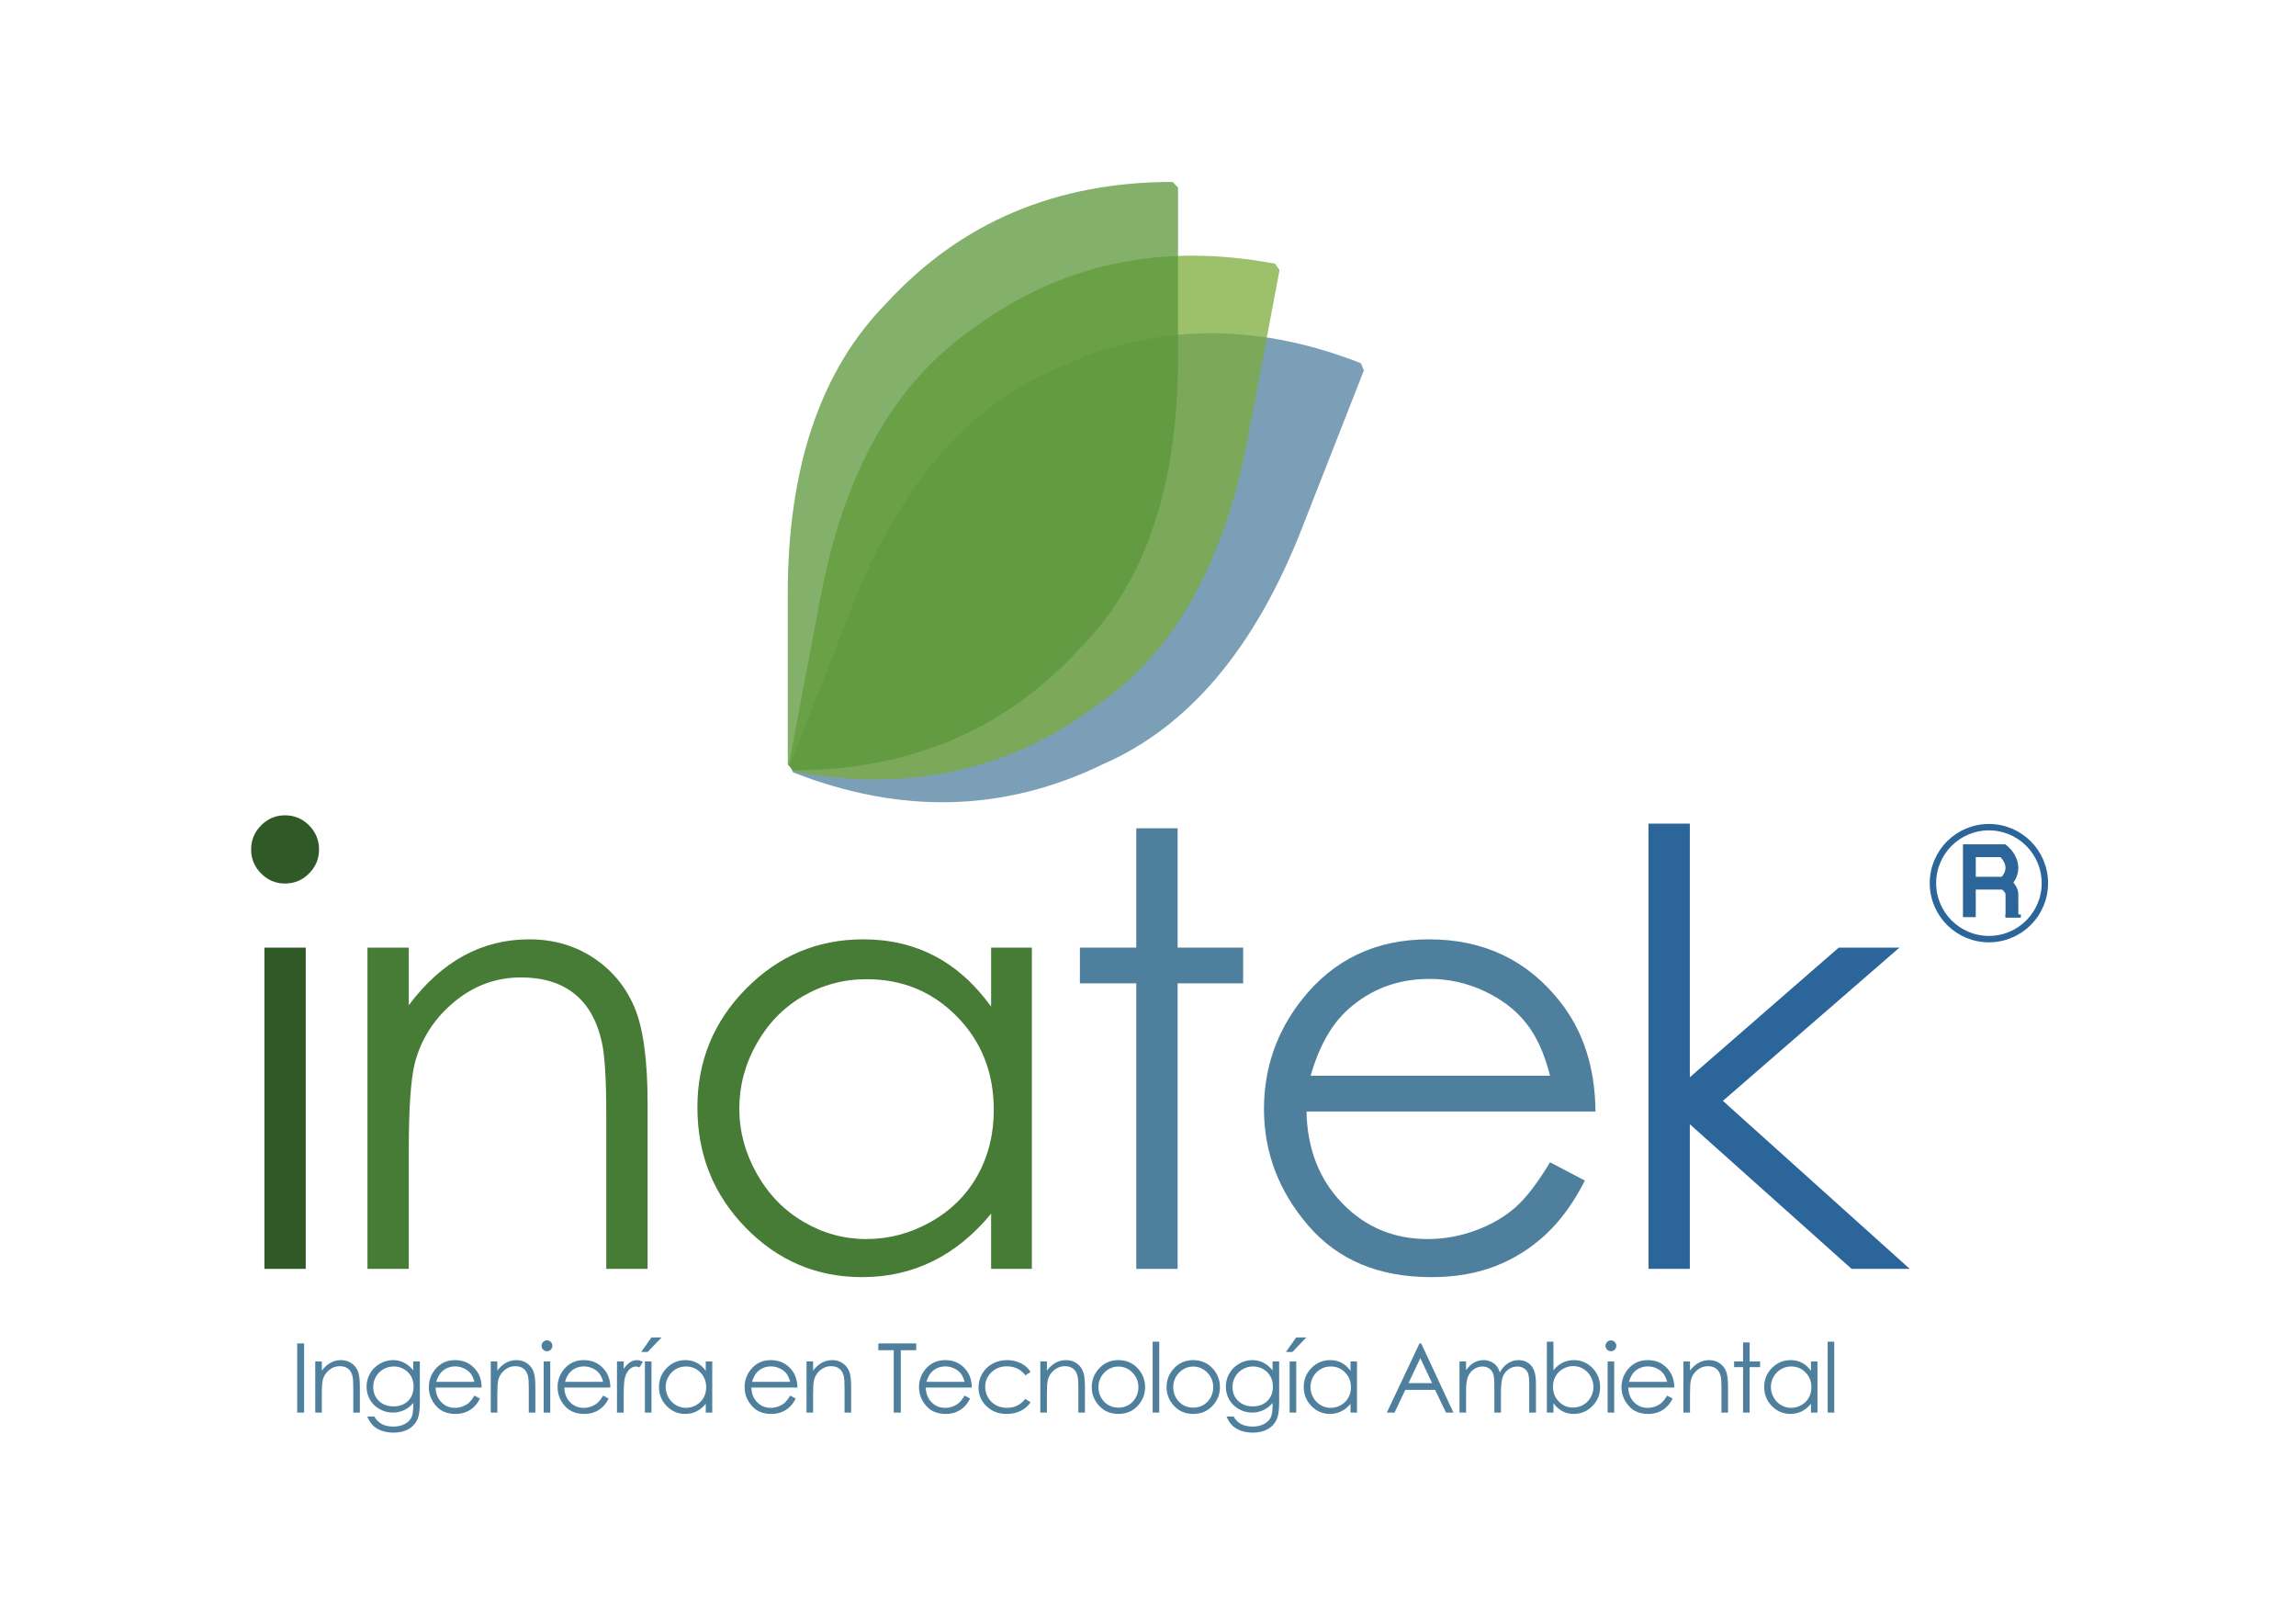 <?xml version="1.0" encoding="utf-8"?>
<!-- Generator: Adobe Illustrator 16.0.0, SVG Export Plug-In . SVG Version: 6.00 Build 0)  -->
<!DOCTYPE svg PUBLIC "-//W3C//DTD SVG 1.1//EN" "http://www.w3.org/Graphics/SVG/1.1/DTD/svg11.dtd">
<svg version="1.1" id="Capa_1" xmlns="http://www.w3.org/2000/svg" xmlns:xlink="http://www.w3.org/1999/xlink" x="0px" y="0px"
	 width="358.592px" height="252.093px" viewBox="0 0 358.592 252.093" enable-background="new 0 0 358.592 252.093"
	 xml:space="preserve">
<g>
	<path fill="#2F5927" d="M44.501,127.301c1.469,0,2.724,0.522,3.765,1.567c1.039,1.045,1.561,2.306,1.561,3.78
		c0,1.445-0.521,2.69-1.561,3.736c-1.041,1.045-2.296,1.567-3.765,1.567c-1.439,0-2.679-0.522-3.719-1.567
		c-1.04-1.045-1.561-2.291-1.561-3.736c0-1.475,0.521-2.735,1.561-3.78S43.062,127.301,44.501,127.301z M41.297,147.957h6.454
		v50.162h-6.454V147.957z"/>
	<path fill="#467C35" d="M57.39,147.957h6.455v8.989c2.582-3.442,5.44-6.015,8.575-7.723c3.135-1.705,6.547-2.558,10.235-2.558
		c3.75,0,7.077,0.952,9.98,2.859c2.906,1.906,5.05,4.472,6.433,7.699c1.384,3.227,2.075,8.252,2.075,15.076v25.819h-6.454v-23.929
		c0-5.778-0.241-9.636-0.719-11.572c-0.748-3.318-2.184-5.816-4.303-7.491c-2.121-1.675-4.89-2.514-8.301-2.514
		c-3.904,0-7.402,1.292-10.49,3.873c-3.09,2.582-5.127,5.78-6.11,9.59c-0.614,2.49-0.922,7.04-0.922,13.646v18.397H57.39V147.957z"
		/>
	<path fill="#467C35" d="M161.157,147.957v50.162h-6.363v-8.623c-2.705,3.29-5.74,5.764-9.105,7.424
		c-3.366,1.659-7.047,2.489-11.042,2.489c-7.101,0-13.163-2.573-18.188-7.723c-5.025-5.147-7.538-11.41-7.538-18.787
		c0-7.222,2.535-13.401,7.607-18.533c5.071-5.134,11.172-7.7,18.304-7.7c4.118,0,7.845,0.875,11.18,2.627s6.264,4.379,8.783,7.883
		v-9.219H161.157z M135.361,152.89c-3.592,0-6.908,0.883-9.947,2.647c-3.04,1.766-5.458,4.245-7.254,7.439
		c-1.796,3.192-2.693,6.57-2.693,10.131c0,3.532,0.905,6.908,2.717,10.131c1.812,3.224,4.244,5.732,7.299,7.528
		c3.055,1.798,6.333,2.696,9.833,2.696c3.53,0,6.877-0.89,10.038-2.672c3.162-1.779,5.596-4.19,7.3-7.23
		c1.704-3.039,2.555-6.462,2.555-10.269c0-5.803-1.909-10.653-5.732-14.552C145.652,154.84,140.948,152.89,135.361,152.89z"/>
	<path fill="#4E7F9D" d="M177.467,129.33h6.454v18.627h10.235v5.577h-10.235v44.585h-6.454v-44.585h-8.807v-5.577h8.807V129.33z"/>
	<path fill="#4E7F9D" d="M242.087,181.475l5.439,2.857c-1.783,3.504-3.845,6.332-6.183,8.484c-2.34,2.15-4.969,3.789-7.893,4.911
		c-2.922,1.121-6.23,1.681-9.92,1.681c-8.185,0-14.584-2.681-19.197-8.044c-4.616-5.364-6.923-11.427-6.923-18.189
		c0-6.363,1.953-12.033,5.86-17.012c4.953-6.332,11.582-9.498,19.89-9.498c8.552,0,15.382,3.243,20.488,9.729
		c3.63,4.579,5.476,10.297,5.537,17.151h-45.136c0.122,5.826,1.984,10.602,5.585,14.327s8.047,5.589,13.341,5.589
		c2.553,0,5.038-0.444,7.454-1.333c2.417-0.887,4.47-2.065,6.163-3.535C238.285,187.124,240.117,184.751,242.087,181.475z
		 M242.087,167.966c-0.862-3.442-2.117-6.194-3.762-8.253c-1.646-2.059-3.823-3.719-6.533-4.98
		c-2.709-1.259-5.555-1.891-8.538-1.891c-4.926,0-9.156,1.585-12.696,4.75c-2.586,2.306-4.54,5.763-5.862,10.374H242.087z"/>
	<path fill="#2B659A" d="M257.463,128.593h6.456V168.2l23.256-20.243h9.479l-27.572,23.928l29.185,26.233h-9.084l-25.264-22.584
		v22.584h-6.456V128.593z"/>
	<g>
		<path fill="#4E7F9D" d="M46.418,209.759h1.079v10.798h-1.079V209.759z"/>
		<path fill="#4E7F9D" d="M49.238,212.571h1.028v1.432c0.41-0.547,0.866-0.958,1.365-1.229c0.499-0.271,1.042-0.408,1.63-0.408
			c0.597,0,1.126,0.152,1.589,0.456c0.463,0.302,0.805,0.71,1.025,1.226c0.22,0.513,0.329,1.315,0.329,2.4v4.11h-1.027v-3.809
			c0-0.921-0.038-1.535-0.114-1.842c-0.119-0.53-0.348-0.926-0.686-1.194c-0.338-0.267-0.778-0.401-1.321-0.401
			c-0.622,0-1.179,0.206-1.671,0.617c-0.492,0.412-0.816,0.921-0.974,1.528c-0.097,0.396-0.146,1.122-0.146,2.173v2.928h-1.028
			V212.571z"/>
		<path fill="#4E7F9D" d="M64.545,212.571h1.027v6.365c0,1.122-0.098,1.941-0.294,2.46c-0.269,0.734-0.735,1.299-1.401,1.695
			c-0.665,0.397-1.466,0.596-2.4,0.596c-0.686,0-1.301-0.097-1.847-0.291c-0.546-0.195-0.99-0.454-1.332-0.78
			c-0.344-0.327-0.659-0.805-0.948-1.433h1.116c0.304,0.529,0.696,0.92,1.177,1.175c0.479,0.253,1.074,0.381,1.785,0.381
			c0.701,0,1.293-0.131,1.775-0.392c0.483-0.262,0.827-0.589,1.033-0.984c0.205-0.395,0.309-1.034,0.309-1.913v-0.411
			c-0.388,0.489-0.86,0.865-1.418,1.126c-0.56,0.261-1.152,0.391-1.779,0.391c-0.734,0-1.426-0.181-2.071-0.546
			c-0.647-0.365-1.147-0.855-1.501-1.472c-0.353-0.617-0.527-1.294-0.527-2.033s0.183-1.429,0.551-2.066
			c0.367-0.639,0.875-1.143,1.524-1.517c0.648-0.372,1.334-0.558,2.054-0.558c0.598,0,1.155,0.124,1.673,0.372
			c0.518,0.247,1.015,0.654,1.495,1.221V212.571z M61.514,213.356c-0.584,0-1.124,0.141-1.623,0.423
			c-0.5,0.281-0.891,0.67-1.175,1.167s-0.426,1.034-0.426,1.611c0,0.877,0.294,1.601,0.881,2.173
			c0.587,0.573,1.349,0.859,2.283,0.859c0.945,0,1.704-0.283,2.279-0.851c0.576-0.568,0.863-1.315,0.863-2.24
			c0-0.602-0.133-1.139-0.397-1.612c-0.264-0.472-0.639-0.844-1.123-1.119C62.593,213.494,62.071,213.356,61.514,213.356z"/>
		<path fill="#4E7F9D" d="M74.092,217.908l0.866,0.456c-0.284,0.557-0.612,1.008-0.984,1.351c-0.372,0.343-0.791,0.603-1.256,0.782
			c-0.466,0.178-0.992,0.269-1.58,0.269c-1.304,0-2.322-0.427-3.057-1.283c-0.735-0.854-1.103-1.817-1.103-2.896
			c0-1.014,0.311-1.916,0.934-2.708c0.787-1.009,1.844-1.513,3.166-1.513c1.361,0,2.449,0.517,3.263,1.548
			c0.578,0.73,0.872,1.642,0.882,2.733h-7.188c0.02,0.927,0.316,1.688,0.89,2.282c0.573,0.593,1.281,0.889,2.124,0.889
			c0.407,0,0.803-0.069,1.188-0.213c0.385-0.14,0.712-0.33,0.981-0.562C73.486,218.808,73.777,218.43,74.092,217.908z
			 M74.092,215.758c-0.137-0.55-0.336-0.987-0.599-1.315c-0.263-0.327-0.608-0.592-1.04-0.792c-0.432-0.202-0.885-0.302-1.359-0.302
			c-0.785,0-1.458,0.252-2.022,0.756c-0.411,0.368-0.723,0.917-0.933,1.653H74.092z"/>
		<path fill="#4E7F9D" d="M76.647,212.571h1.027v1.432c0.41-0.547,0.865-0.958,1.365-1.229c0.5-0.271,1.043-0.408,1.63-0.408
			c0.597,0,1.127,0.152,1.59,0.456c0.462,0.302,0.804,0.71,1.023,1.226c0.221,0.513,0.331,1.315,0.331,2.4v4.11h-1.028v-3.809
			c0-0.921-0.039-1.535-0.114-1.842c-0.119-0.53-0.348-0.926-0.685-1.194c-0.338-0.267-0.779-0.401-1.322-0.401
			c-0.621,0-1.179,0.206-1.671,0.617c-0.492,0.412-0.815,0.921-0.973,1.528c-0.099,0.396-0.146,1.122-0.146,2.173v2.928h-1.027
			V212.571z"/>
		<path fill="#4E7F9D" d="M85.423,209.282c0.233,0,0.434,0.082,0.6,0.249s0.248,0.368,0.248,0.602c0,0.23-0.082,0.43-0.248,0.596
			s-0.366,0.249-0.6,0.249c-0.229,0-0.427-0.083-0.593-0.249c-0.165-0.166-0.248-0.365-0.248-0.596c0-0.234,0.083-0.435,0.248-0.602
			C84.996,209.364,85.193,209.282,85.423,209.282z M84.913,212.571h1.026v7.986h-1.026V212.571z"/>
		<path fill="#4E7F9D" d="M94.197,217.908l0.866,0.456c-0.283,0.557-0.612,1.008-0.985,1.351c-0.372,0.343-0.79,0.603-1.256,0.782
			c-0.466,0.178-0.991,0.269-1.58,0.269c-1.303,0-2.322-0.427-3.057-1.283c-0.735-0.854-1.103-1.817-1.103-2.896
			c0-1.014,0.312-1.916,0.933-2.708c0.79-1.009,1.845-1.513,3.168-1.513c1.362,0,2.45,0.517,3.263,1.548
			c0.578,0.73,0.872,1.642,0.882,2.733h-7.188c0.02,0.927,0.315,1.688,0.89,2.282c0.573,0.593,1.28,0.889,2.124,0.889
			c0.406,0,0.802-0.069,1.188-0.213c0.385-0.14,0.711-0.33,0.98-0.562C93.593,218.808,93.884,218.43,94.197,217.908z
			 M94.197,215.758c-0.138-0.55-0.337-0.987-0.599-1.315c-0.263-0.327-0.609-0.592-1.041-0.792
			c-0.431-0.202-0.884-0.302-1.359-0.302c-0.784,0-1.458,0.252-2.021,0.756c-0.412,0.368-0.723,0.917-0.934,1.653H94.197z"/>
		<path fill="#4E7F9D" d="M96.362,212.571h1.05v1.167c0.313-0.459,0.644-0.802,0.991-1.03c0.348-0.228,0.71-0.342,1.087-0.342
			c0.284,0,0.588,0.091,0.91,0.271l-0.535,0.867c-0.216-0.093-0.396-0.14-0.544-0.14c-0.343,0-0.673,0.141-0.991,0.422
			c-0.317,0.281-0.561,0.719-0.727,1.311c-0.127,0.455-0.191,1.375-0.191,2.76v2.7h-1.05V212.571z"/>
		<path fill="#4E7F9D" d="M101.742,208.827h1.578l-2.165,2.261h-1.014L101.742,208.827z M100.722,212.571h1.028v7.986h-1.028
			V212.571z"/>
		<path fill="#4E7F9D" d="M111.24,212.571v7.986h-1.013v-1.372c-0.432,0.525-0.915,0.917-1.45,1.182
			c-0.536,0.265-1.122,0.397-1.759,0.397c-1.131,0-2.097-0.411-2.896-1.23s-1.2-1.818-1.2-2.992c0-1.151,0.403-2.134,1.211-2.952
			s1.78-1.226,2.915-1.226c0.655,0,1.25,0.139,1.781,0.419c0.529,0.278,0.996,0.698,1.398,1.255v-1.469H111.24z M107.132,213.356
			c-0.571,0-1.1,0.141-1.584,0.422c-0.483,0.281-0.868,0.676-1.155,1.185c-0.285,0.507-0.429,1.045-0.429,1.612
			c0,0.563,0.145,1.101,0.433,1.615c0.288,0.513,0.677,0.911,1.163,1.199c0.485,0.285,1.008,0.428,1.565,0.428
			c0.563,0,1.095-0.141,1.599-0.425c0.504-0.283,0.892-0.667,1.162-1.153c0.271-0.483,0.407-1.027,0.407-1.634
			c0-0.924-0.305-1.696-0.913-2.316C108.771,213.668,108.021,213.356,107.132,213.356z"/>
		<path fill="#4E7F9D" d="M123.41,217.908l0.865,0.456c-0.283,0.557-0.612,1.008-0.983,1.351c-0.373,0.343-0.792,0.603-1.258,0.782
			c-0.465,0.178-0.991,0.269-1.579,0.269c-1.303,0-2.322-0.427-3.058-1.283c-0.734-0.854-1.102-1.817-1.102-2.896
			c0-1.014,0.312-1.916,0.934-2.708c0.788-1.009,1.844-1.513,3.166-1.513c1.362,0,2.45,0.517,3.264,1.548
			c0.577,0.73,0.872,1.642,0.881,2.733h-7.187c0.019,0.927,0.315,1.688,0.889,2.282c0.573,0.593,1.281,0.889,2.124,0.889
			c0.407,0,0.803-0.069,1.187-0.213c0.386-0.14,0.713-0.33,0.982-0.562C122.805,218.808,123.097,218.43,123.41,217.908z
			 M123.41,215.758c-0.138-0.55-0.337-0.987-0.6-1.315c-0.262-0.327-0.608-0.592-1.04-0.792c-0.431-0.202-0.885-0.302-1.359-0.302
			c-0.785,0-1.458,0.252-2.022,0.756c-0.411,0.368-0.723,0.917-0.933,1.653H123.41z"/>
		<path fill="#4E7F9D" d="M125.964,212.571h1.028v1.432c0.411-0.547,0.866-0.958,1.365-1.229c0.499-0.271,1.043-0.408,1.63-0.408
			c0.597,0,1.127,0.152,1.59,0.456c0.462,0.302,0.804,0.71,1.024,1.226c0.221,0.513,0.33,1.315,0.33,2.4v4.11h-1.028v-3.809
			c0-0.921-0.038-1.535-0.114-1.842c-0.119-0.53-0.348-0.926-0.686-1.194c-0.338-0.267-0.778-0.401-1.322-0.401
			c-0.621,0-1.178,0.206-1.67,0.617c-0.492,0.412-0.816,0.921-0.973,1.528c-0.098,0.396-0.146,1.122-0.146,2.173v2.928h-1.028
			V212.571z"/>
		<path fill="#4E7F9D" d="M137.176,210.815v-1.056h5.918v1.056h-2.409v9.742h-1.101v-9.742H137.176z"/>
		<path fill="#4E7F9D" d="M150.646,217.908l0.866,0.456c-0.284,0.557-0.612,1.008-0.984,1.351c-0.373,0.343-0.792,0.603-1.257,0.782
			c-0.465,0.178-0.992,0.269-1.58,0.269c-1.303,0-2.322-0.427-3.057-1.283c-0.735-0.854-1.103-1.817-1.103-2.896
			c0-1.014,0.311-1.916,0.933-2.708c0.789-1.009,1.846-1.513,3.168-1.513c1.362,0,2.449,0.517,3.263,1.548
			c0.578,0.73,0.871,1.642,0.881,2.733h-7.187c0.019,0.927,0.315,1.688,0.889,2.282c0.573,0.593,1.282,0.889,2.124,0.889
			c0.407,0,0.803-0.069,1.188-0.213c0.385-0.14,0.712-0.33,0.981-0.562C150.041,218.808,150.332,218.43,150.646,217.908z
			 M150.646,215.758c-0.138-0.55-0.337-0.987-0.6-1.315c-0.262-0.327-0.609-0.592-1.04-0.792c-0.432-0.202-0.885-0.302-1.36-0.302
			c-0.783,0-1.457,0.252-2.021,0.756c-0.412,0.368-0.723,0.917-0.935,1.653H150.646z"/>
		<path fill="#4E7F9D" d="M160.953,214.23l-0.814,0.508c-0.703-0.936-1.665-1.403-2.882-1.403c-0.973,0-1.781,0.313-2.424,0.938
			c-0.643,0.625-0.964,1.386-0.964,2.28c0,0.582,0.146,1.13,0.443,1.643c0.296,0.514,0.701,0.913,1.218,1.196
			c0.516,0.284,1.093,0.425,1.733,0.425c1.174,0,2.132-0.467,2.875-1.401l0.814,0.535c-0.382,0.575-0.894,1.021-1.538,1.338
			c-0.644,0.318-1.376,0.477-2.198,0.477c-1.264,0-2.312-0.401-3.143-1.206c-0.833-0.803-1.248-1.778-1.248-2.929
			c0-0.774,0.194-1.492,0.583-2.156c0.391-0.664,0.925-1.179,1.604-1.552c0.681-0.372,1.442-0.558,2.283-0.558
			c0.528,0,1.039,0.081,1.531,0.243c0.492,0.161,0.909,0.372,1.251,0.632C160.423,213.499,160.714,213.829,160.953,214.23z"/>
		<path fill="#4E7F9D" d="M162.479,212.571h1.028v1.432c0.411-0.547,0.866-0.958,1.365-1.229c0.5-0.271,1.043-0.408,1.63-0.408
			c0.598,0,1.128,0.152,1.59,0.456c0.462,0.302,0.804,0.71,1.023,1.226c0.221,0.513,0.33,1.315,0.33,2.4v4.11h-1.026v-3.809
			c0-0.921-0.039-1.535-0.115-1.842c-0.118-0.53-0.347-0.926-0.686-1.194c-0.338-0.267-0.778-0.401-1.321-0.401
			c-0.622,0-1.178,0.206-1.67,0.617c-0.492,0.412-0.817,0.921-0.974,1.528c-0.098,0.396-0.146,1.122-0.146,2.173v2.928h-1.028
			V212.571z"/>
		<path fill="#4E7F9D" d="M174.682,212.365c1.23,0,2.25,0.446,3.06,1.336c0.734,0.813,1.102,1.774,1.102,2.885
			c0,1.116-0.387,2.091-1.165,2.926c-0.777,0.834-1.775,1.253-2.996,1.253c-1.228,0-2.229-0.418-3.005-1.253
			c-0.777-0.834-1.165-1.81-1.165-2.926c0-1.105,0.366-2.064,1.102-2.877C172.423,212.813,173.446,212.365,174.682,212.365z
			 M174.677,213.371c-0.854,0-1.589,0.316-2.201,0.947c-0.614,0.632-0.922,1.396-0.922,2.291c0,0.578,0.139,1.115,0.42,1.616
			c0.278,0.498,0.657,0.884,1.134,1.156c0.478,0.271,1,0.406,1.569,0.406s1.093-0.135,1.57-0.406
			c0.476-0.272,0.854-0.659,1.134-1.156c0.28-0.5,0.421-1.038,0.421-1.616c0-0.896-0.31-1.659-0.926-2.291
			C176.259,213.687,175.526,213.371,174.677,213.371z"/>
		<path fill="#4E7F9D" d="M180.025,209.488h1.028v11.069h-1.028V209.488z"/>
		<path fill="#4E7F9D" d="M186.366,212.365c1.229,0,2.25,0.446,3.06,1.336c0.734,0.813,1.103,1.774,1.103,2.885
			c0,1.116-0.388,2.091-1.165,2.926c-0.776,0.834-1.777,1.253-2.997,1.253c-1.226,0-2.228-0.418-3.005-1.253
			c-0.776-0.834-1.165-1.81-1.165-2.926c0-1.105,0.368-2.064,1.104-2.877C184.106,212.813,185.131,212.365,186.366,212.365z
			 M186.363,213.371c-0.854,0-1.591,0.316-2.204,0.947c-0.614,0.632-0.922,1.396-0.922,2.291c0,0.578,0.142,1.115,0.421,1.616
			c0.28,0.498,0.658,0.884,1.135,1.156c0.478,0.271,1,0.406,1.57,0.406c0.569,0,1.092-0.135,1.568-0.406
			c0.477-0.272,0.854-0.659,1.134-1.156c0.281-0.5,0.42-1.038,0.42-1.616c0-0.896-0.309-1.659-0.924-2.291
			C187.945,213.687,187.212,213.371,186.363,213.371z"/>
		<path fill="#4E7F9D" d="M198.751,212.571h1.027v6.365c0,1.122-0.098,1.941-0.293,2.46c-0.271,0.734-0.737,1.299-1.401,1.695
			c-0.667,0.397-1.467,0.596-2.402,0.596c-0.685,0-1.3-0.097-1.845-0.291c-0.548-0.195-0.991-0.454-1.334-0.78
			s-0.657-0.805-0.947-1.433h1.116c0.303,0.529,0.696,0.92,1.176,1.175c0.48,0.253,1.076,0.381,1.787,0.381
			c0.7,0,1.292-0.131,1.775-0.392c0.481-0.262,0.826-0.589,1.032-0.984s0.309-1.034,0.309-1.913v-0.411
			c-0.388,0.489-0.86,0.865-1.418,1.126c-0.56,0.261-1.152,0.391-1.779,0.391c-0.734,0-1.425-0.181-2.072-0.546
			s-1.146-0.855-1.5-1.472c-0.352-0.617-0.528-1.294-0.528-2.033s0.184-1.429,0.551-2.066c0.368-0.639,0.877-1.143,1.525-1.517
			c0.649-0.372,1.335-0.558,2.053-0.558c0.599,0,1.157,0.124,1.673,0.372c0.518,0.247,1.016,0.654,1.496,1.221V212.571z
			 M195.719,213.356c-0.582,0-1.123,0.141-1.622,0.423c-0.5,0.281-0.892,0.67-1.177,1.167c-0.282,0.497-0.426,1.034-0.426,1.611
			c0,0.877,0.295,1.601,0.882,2.173c0.588,0.573,1.35,0.859,2.283,0.859c0.946,0,1.705-0.283,2.281-0.851
			c0.574-0.568,0.861-1.315,0.861-2.24c0-0.602-0.131-1.139-0.396-1.612c-0.265-0.472-0.639-0.844-1.123-1.119
			C196.798,213.494,196.275,213.356,195.719,213.356z"/>
		<path fill="#4E7F9D" d="M202.439,208.827h1.577l-2.164,2.261h-1.013L202.439,208.827z M201.419,212.571h1.028v7.986h-1.028
			V212.571z"/>
		<path fill="#4E7F9D" d="M211.937,212.571v7.986h-1.013v-1.372c-0.431,0.525-0.914,0.917-1.449,1.182
			c-0.537,0.265-1.123,0.397-1.759,0.397c-1.131,0-2.097-0.411-2.896-1.23s-1.201-1.818-1.201-2.992
			c0-1.151,0.404-2.134,1.212-2.952c0.809-0.817,1.779-1.226,2.915-1.226c0.656,0,1.249,0.139,1.779,0.419
			c0.532,0.278,0.998,0.698,1.399,1.255v-1.469H211.937z M207.829,213.356c-0.571,0-1.1,0.141-1.583,0.422
			c-0.484,0.281-0.869,0.676-1.157,1.185c-0.284,0.507-0.428,1.045-0.428,1.612c0,0.563,0.145,1.101,0.434,1.615
			c0.287,0.513,0.676,0.911,1.161,1.199c0.486,0.285,1.009,0.428,1.567,0.428c0.563,0,1.095-0.141,1.598-0.425
			c0.504-0.283,0.892-0.667,1.162-1.153c0.271-0.483,0.407-1.027,0.407-1.634c0-0.924-0.305-1.696-0.913-2.316
			C209.469,213.668,208.72,213.356,207.829,213.356z"/>
		<path fill="#4E7F9D" d="M221.964,209.759L227,220.557h-1.166l-1.698-3.551h-4.653l-1.682,3.551h-1.204l5.102-10.798H221.964z
			 M221.827,212.053l-1.85,3.909h3.691L221.827,212.053z"/>
		<path fill="#4E7F9D" d="M227.944,212.571h1.027v1.379c0.356-0.507,0.725-0.88,1.102-1.114c0.52-0.314,1.065-0.471,1.639-0.471
			c0.388,0,0.755,0.077,1.104,0.228c0.348,0.151,0.631,0.353,0.852,0.605c0.222,0.252,0.411,0.613,0.574,1.083
			c0.341-0.626,0.768-1.102,1.28-1.429c0.513-0.325,1.065-0.488,1.657-0.488c0.552,0,1.037,0.139,1.461,0.419
			c0.424,0.278,0.735,0.668,0.941,1.166c0.205,0.5,0.307,1.248,0.307,2.248v4.359h-1.05v-4.359c0-0.855-0.063-1.445-0.184-1.767
			c-0.121-0.319-0.329-0.577-0.625-0.774c-0.295-0.194-0.647-0.293-1.057-0.293c-0.497,0-0.953,0.146-1.365,0.441
			c-0.412,0.293-0.714,0.686-0.904,1.175c-0.189,0.489-0.286,1.306-0.286,2.453v3.125h-1.027v-4.088c0-0.963-0.06-1.618-0.18-1.964
			c-0.12-0.344-0.328-0.622-0.628-0.83c-0.297-0.208-0.653-0.312-1.063-0.312c-0.474,0-0.92,0.144-1.332,0.43
			c-0.415,0.286-0.72,0.672-0.918,1.157c-0.199,0.484-0.297,1.226-0.297,2.225v3.382h-1.027V212.571z"/>
		<path fill="#4E7F9D" d="M241.592,220.557v-11.069h1.027v4.455c0.431-0.527,0.914-0.922,1.443-1.185
			c0.535-0.261,1.12-0.393,1.755-0.393c1.131,0,2.094,0.41,2.893,1.23c0.8,0.819,1.199,1.813,1.199,2.984
			c0,1.155-0.403,2.141-1.209,2.959c-0.808,0.818-1.778,1.227-2.911,1.227c-0.651,0-1.241-0.141-1.769-0.419
			c-0.528-0.279-0.995-0.697-1.401-1.255v1.467H241.592z M245.702,219.772c0.572,0,1.1-0.14,1.582-0.421
			c0.484-0.283,0.868-0.678,1.154-1.187c0.285-0.507,0.429-1.047,0.429-1.614c0-0.568-0.144-1.11-0.434-1.624
			c-0.287-0.514-0.674-0.913-1.16-1.2c-0.485-0.287-1.004-0.431-1.557-0.431c-0.56,0-1.095,0.144-1.6,0.431
			s-0.894,0.671-1.164,1.156c-0.272,0.484-0.408,1.03-0.408,1.637c0,0.925,0.306,1.699,0.914,2.32
			C244.065,219.463,244.813,219.772,245.702,219.772z"/>
		<path fill="#4E7F9D" d="M251.591,209.282c0.233,0,0.434,0.082,0.6,0.249s0.248,0.368,0.248,0.602c0,0.23-0.082,0.43-0.248,0.596
			s-0.366,0.249-0.6,0.249c-0.23,0-0.427-0.083-0.593-0.249c-0.165-0.166-0.248-0.365-0.248-0.596c0-0.234,0.083-0.435,0.248-0.602
			C251.164,209.364,251.36,209.282,251.591,209.282z M251.081,212.571h1.027v7.986h-1.027V212.571z"/>
		<path fill="#4E7F9D" d="M260.365,217.908l0.866,0.456c-0.284,0.557-0.611,1.008-0.985,1.351c-0.371,0.343-0.79,0.603-1.256,0.782
			c-0.465,0.178-0.993,0.269-1.579,0.269c-1.303,0-2.323-0.427-3.058-1.283c-0.734-0.854-1.104-1.817-1.104-2.896
			c0-1.014,0.313-1.916,0.934-2.708c0.789-1.009,1.846-1.513,3.168-1.513c1.361,0,2.449,0.517,3.264,1.548
			c0.577,0.73,0.87,1.642,0.88,2.733h-7.188c0.02,0.927,0.317,1.688,0.889,2.282c0.575,0.593,1.283,0.889,2.125,0.889
			c0.407,0,0.804-0.069,1.188-0.213c0.385-0.14,0.712-0.33,0.982-0.562C259.76,218.808,260.051,218.43,260.365,217.908z
			 M260.365,215.758c-0.137-0.55-0.337-0.987-0.6-1.315c-0.263-0.327-0.609-0.592-1.04-0.792c-0.431-0.202-0.884-0.302-1.359-0.302
			c-0.785,0-1.459,0.252-2.021,0.756c-0.413,0.368-0.725,0.917-0.934,1.653H260.365z"/>
		<path fill="#4E7F9D" d="M262.921,212.571h1.026v1.432c0.412-0.547,0.865-0.958,1.365-1.229c0.501-0.271,1.043-0.408,1.63-0.408
			c0.597,0,1.127,0.152,1.59,0.456c0.463,0.302,0.804,0.71,1.025,1.226c0.218,0.513,0.329,1.315,0.329,2.4v4.11h-1.027v-3.809
			c0-0.921-0.039-1.535-0.115-1.842c-0.119-0.53-0.349-0.926-0.685-1.194c-0.337-0.267-0.779-0.401-1.323-0.401
			c-0.621,0-1.179,0.206-1.669,0.617c-0.492,0.412-0.817,0.921-0.973,1.528c-0.1,0.396-0.147,1.122-0.147,2.173v2.928h-1.026
			V212.571z"/>
		<path fill="#4E7F9D" d="M272.234,209.604h1.027v2.967h1.63v0.889h-1.63v7.097h-1.027v-7.097h-1.401v-0.889h1.401V209.604z"/>
		<path fill="#4E7F9D" d="M283.852,212.571v7.986h-1.014v-1.372c-0.431,0.525-0.913,0.917-1.448,1.182
			c-0.537,0.265-1.122,0.397-1.761,0.397c-1.129,0-2.094-0.411-2.895-1.23c-0.803-0.82-1.201-1.818-1.201-2.992
			c0-1.151,0.404-2.134,1.212-2.952c0.806-0.817,1.779-1.226,2.913-1.226c0.658,0,1.25,0.139,1.781,0.419
			c0.532,0.278,0.998,0.698,1.398,1.255v-1.469H283.852z M279.743,213.356c-0.572,0-1.1,0.141-1.583,0.422
			c-0.485,0.281-0.87,0.676-1.155,1.185c-0.286,0.507-0.43,1.045-0.43,1.612c0,0.563,0.144,1.101,0.434,1.615
			c0.287,0.513,0.676,0.911,1.161,1.199c0.485,0.285,1.011,0.428,1.565,0.428c0.564,0,1.096-0.141,1.6-0.425
			c0.503-0.283,0.892-0.667,1.161-1.153c0.272-0.483,0.408-1.027,0.408-1.634c0-0.924-0.305-1.696-0.913-2.316
			C281.382,213.668,280.633,213.356,279.743,213.356z"/>
		<path fill="#4E7F9D" d="M285.448,209.488h1.028v11.069h-1.028V209.488z"/>
	</g>
	<g id="_x2C__copy_2_2_" opacity="0.75">
		<g>
			<path fill="#4E7F9D" d="M212.533,56.707c-16.917-6.638-33.069-6.211-48.457,1.275c-13.407,5.962-23.743,18.202-31.006,36.712
				l-9.722,24.776l0.485,1.112c16.915,6.637,33.071,6.211,48.458-1.275c13.353-5.827,23.688-18.063,31.006-36.712l9.721-24.776
				L212.533,56.707z"/>
		</g>
	</g>
	<g id="_x2C__copy_2_" opacity="0.75">
		<g>
			<path fill="#7CAC39" d="M199.157,41.18c-17.856-3.379-33.647,0.043-47.376,10.26c-12.064,8.348-19.945,22.296-23.641,41.836
				l-4.947,26.151l0.685,1.003c17.853,3.378,33.647-0.044,47.375-10.261c12.038-8.208,19.918-22.151,23.641-41.836l4.948-26.151
				L199.157,41.18z"/>
		</g>
	</g>
	<g id="_x2C__2_" opacity="0.75">
		<g>
			<path fill="#5A973A" d="M183.129,28.406c-18.173,0-33.053,6.299-44.644,18.888c-10.303,10.448-15.453,25.616-15.453,45.502
				v26.614l0.858,0.858c18.169,0,33.053-6.297,44.644-18.887c10.303-10.302,15.454-25.467,15.454-45.501V29.266L183.129,28.406z"/>
		</g>
	</g>
	<g>
		<circle fill="none" stroke="#2B659A" stroke-miterlimit="10" cx="310.631" cy="137.892" r="8.74"/>
		<path fill="none" stroke="#2B659A" stroke-width="2" stroke-miterlimit="10" d="M307.577,143.199v-10.375h5.25
			c0,0,2.966,2.354,0.25,5.069h-5.5"/>
		<path fill="none" stroke="#2B659A" stroke-width="2" stroke-miterlimit="10" d="M313.077,137.893c0,0,1.124,0.806,1.146,1.681
			c0.021,0.875,0,3.625,0,3.625"/>
		
			<line fill="none" stroke="#2B659A" stroke-width="0.5" stroke-miterlimit="10" x1="313.223" y1="143.027" x2="315.618" y2="143.027"/>
	</g>
</g>
</svg>

